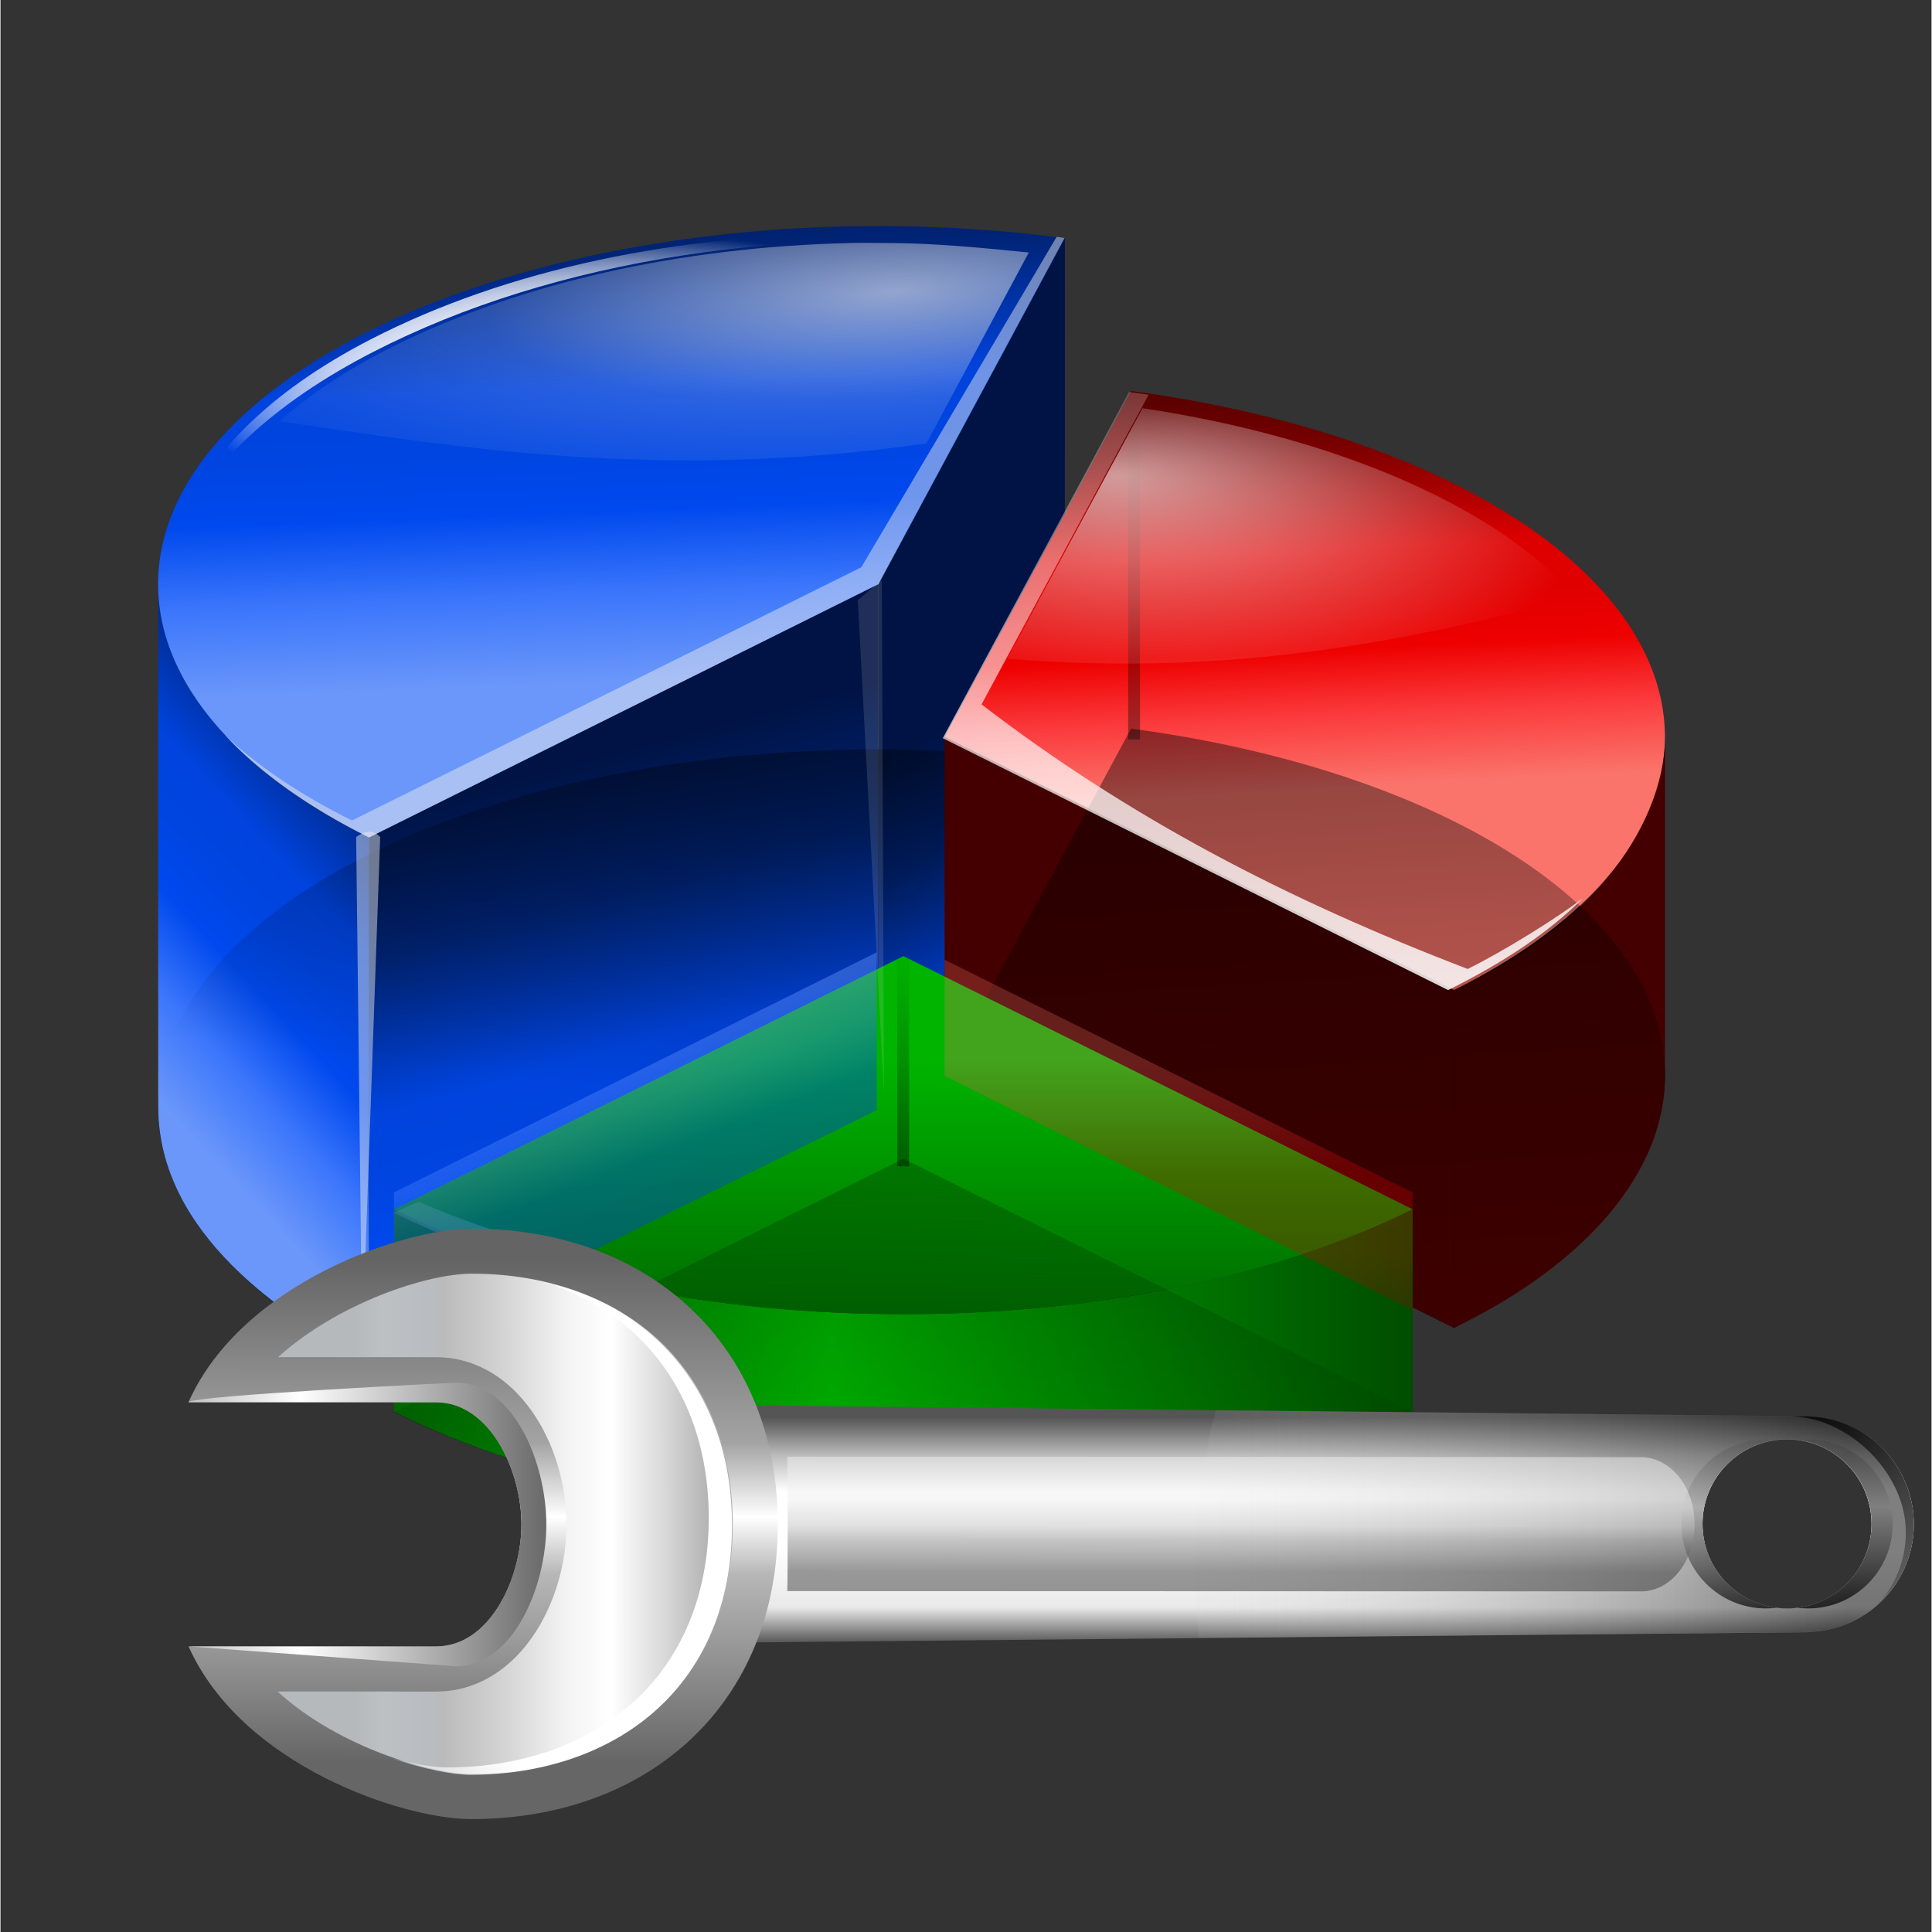 <svg xmlns="http://www.w3.org/2000/svg" xmlns:cc="http://web.resource.org/cc/" xmlns:svg="http://www.w3.org/2000/svg" xmlns:xlink="http://www.w3.org/1999/xlink" id="Livello_1" width="128" height="128" enable-background="new 0 0 119.999 120.061" overflow="visible" version="1.0" viewBox="0 0 119.999 120.061" xml:space="preserve"><rect x="0" y="0" width="119.999" height="120.061" fill="#333333" stroke="none"/><defs id="defs127"><linearGradient id="linearGradient3291"><stop id="stop3293" offset="0" stop-color="#000" stop-opacity="1"/><stop id="stop3295" offset="1" stop-color="#000" stop-opacity="0"/></linearGradient><radialGradient id="radialGradient3336" cx="63.912" cy="115.709" r="63.912" fx="33.953" fy="115.709" gradientTransform="matrix(1,0,0,0.198,0,92.822)" gradientUnits="userSpaceOnUse" xlink:href="#linearGradient3291"/><linearGradient id="linearGradient6141"><stop id="stop6143" offset="0" stop-color="#000" stop-opacity="1"/><stop id="stop6145" offset="1" stop-color="#fff" stop-opacity="0"/></linearGradient><linearGradient id="linearGradient5166" x1="77.543" x2="88.108" y1="41.869" y2="31.303" gradientTransform="translate(-3.0255781e-2,3.056501e-4)" gradientUnits="userSpaceOnUse"><stop id="stop5168" offset="0" stop-color="#323232" stop-opacity="1"/><stop id="stop5170" offset=".757" stop-color="#fff" stop-opacity="0"/></linearGradient><linearGradient id="XMLID_16_" x1="77.543" x2="88.108" y1="41.869" y2="31.303" gradientTransform="translate(-3.0255781e-2,3.056501e-4)" gradientUnits="userSpaceOnUse"><stop id="stop92" offset="0" stop-color="#fff" stop-opacity="1"/><stop id="stop106" offset=".757" stop-color="#fff" stop-opacity=".019"/></linearGradient><linearGradient id="linearGradient3295" x1="-6.165" x2="11.018" y1="112.505" y2="112.505" gradientTransform="matrix(0.707,-0.707,0.707,0.707,-18.749,36.54)" gradientUnits="userSpaceOnUse" xlink:href="#XMLID_18_"/><linearGradient id="linearGradient3298" x1="38.758" x2="63.923" y1="7.428" y2="7.428" gradientTransform="matrix(1,-2.5378062e-4,-2.5378062e-4,1,8.635,-24.632)" gradientUnits="userSpaceOnUse" xlink:href="#XMLID_17_"/><linearGradient id="linearGradient3304" x1="76.919" x2="100.641" y1="43.144" y2="19.421" gradientTransform="matrix(0.707,-0.707,0.707,0.707,-24.896,39.126)" gradientUnits="userSpaceOnUse" xlink:href="#XMLID_15_"/><linearGradient id="linearGradient3307" x1="67.88" x2="105.392" y1="6.433" y2="43.946" gradientTransform="matrix(0.707,-0.707,0.707,0.707,-18.749,36.54)" gradientUnits="userSpaceOnUse" xlink:href="#XMLID_14_"/><linearGradient id="linearGradient3310" x1="-.478" x2="6.316" y1="105.059" y2="111.852" gradientTransform="matrix(-0.707,0.707,-0.707,-0.707,101.239,185.788)" gradientUnits="userSpaceOnUse" xlink:href="#XMLID_13_"/><linearGradient id="linearGradient3313" x1="1.35" x2="8.144" y1="103.232" y2="110.026" gradientTransform="matrix(-0.707,0.707,-0.707,-0.707,107.385,183.201)" gradientUnits="userSpaceOnUse" xlink:href="#XMLID_12_"/><linearGradient id="XMLID_10_" x1="61.969" x2="40.816" y1="88.431" y2="88.431" gradientTransform="matrix(0.707,0.707,-0.707,0.707,68.763,-21.374)" gradientUnits="userSpaceOnUse"><stop id="stop10" offset=".053" stop-color="#555"/><stop id="stop12" offset=".211" stop-color="#BBB"/><stop id="stop14" offset=".363" stop-color="#fff" stop-opacity="1"/><stop id="stop16" offset=".603" stop-color="#fff" stop-opacity="1"/><stop id="stop18" offset=".85" stop-color="#e9e9e9" stop-opacity="1"/><stop id="stop20" offset="1" stop-color="#555"/></linearGradient><linearGradient id="linearGradient10168" x1="61.969" x2="40.816" y1="88.431" y2="88.431" gradientTransform="matrix(1.563,-3.9649986e-4,-3.9652886e-4,1.563,-20.235,-103.357)" gradientUnits="userSpaceOnUse" xlink:href="#XMLID_10_"/><linearGradient id="linearGradient10170" x1="61.969" x2="40.816" y1="88.431" y2="88.431" gradientTransform="matrix(1.066,2.7056218e-4,-2.7056218e-4,-1.066,9.239,154.261)" gradientUnits="userSpaceOnUse" xlink:href="#XMLID_10_"/><linearGradient id="linearGradient10203" x1="56.031" x2="72.031" y1="121.5" y2="121.5" gradientUnits="userSpaceOnUse" xlink:href="#XMLID_17_"/><linearGradient id="linearGradient10205" x1="56.031" x2="72.031" y1="110.5" y2="110.5" gradientUnits="userSpaceOnUse" xlink:href="#XMLID_17_"/><linearGradient id="linearGradient10219" x1="61.969" x2="40.816" y1="88.431" y2="88.431" gradientTransform="matrix(1.066,2.7056218e-4,-2.7056218e-4,-1.066,9.239,154.261)" gradientUnits="userSpaceOnUse" xlink:href="#XMLID_10_"/><linearGradient id="linearGradient10221" x1="56.031" x2="72.031" y1="110.5" y2="110.5" gradientUnits="userSpaceOnUse" xlink:href="#XMLID_17_"/><linearGradient id="linearGradient10223" x1="67.88" x2="105.392" y1="6.433" y2="43.946" gradientTransform="matrix(0.707,-0.707,0.707,0.707,-18.749,36.54)" gradientUnits="userSpaceOnUse" xlink:href="#XMLID_14_"/><linearGradient id="linearGradient10225" x1="76.919" x2="100.641" y1="43.144" y2="19.421" gradientTransform="matrix(0.707,-0.707,0.707,0.707,-24.896,39.126)" gradientUnits="userSpaceOnUse" xlink:href="#XMLID_15_"/><linearGradient id="linearGradient10227" x1="76.281" x2="86.611" y1="43.06" y2="31.303" gradientTransform="matrix(0.707,-0.707,0.707,0.707,-24.896,39.126)" gradientUnits="userSpaceOnUse" xlink:href="#XMLID_16_"/><linearGradient id="linearGradient10229" x1="38.758" x2="63.923" y1="7.428" y2="7.428" gradientTransform="matrix(1,-2.5378062e-4,-2.5378062e-4,1,8.635,-24.632)" gradientUnits="userSpaceOnUse" xlink:href="#XMLID_17_"/><linearGradient id="linearGradient10231" x1="56.031" x2="72.031" y1="121.5" y2="121.5" gradientUnits="userSpaceOnUse" xlink:href="#XMLID_17_"/><linearGradient id="linearGradient10233" x1="-6.165" x2="11.018" y1="112.505" y2="112.505" gradientTransform="matrix(0.707,-0.707,0.707,0.707,-18.749,36.54)" gradientUnits="userSpaceOnUse" xlink:href="#XMLID_18_"/><linearGradient id="linearGradient10242" x1="38.758" x2="63.923" y1="7.428" y2="7.428" gradientTransform="matrix(0.707,0.707,-0.707,0.707,68.761,-21.374)" gradientUnits="userSpaceOnUse" xlink:href="#XMLID_17_"/><linearGradient id="linearGradient10245" x1="76.281" x2="86.611" y1="43.06" y2="31.303" gradientTransform="matrix(1.001,0,0,1,-3.223487e-2,2.1565487e-4)" gradientUnits="userSpaceOnUse" xlink:href="#XMLID_16_"/><linearGradient id="linearGradient1975" x1="61.969" x2="40.816" y1="88.431" y2="88.431" gradientTransform="matrix(0.707,0.707,0.707,-0.707,-50.97,98.357)" gradientUnits="userSpaceOnUse" xlink:href="#XMLID_10_"/><linearGradient id="linearGradient1977" x1="56.031" x2="72.031" y1="110.5" y2="110.5" gradientTransform="matrix(0.663,0.663,-0.663,0.663,45.216,-10.084)" gradientUnits="userSpaceOnUse" xlink:href="#XMLID_17_"/><linearGradient id="linearGradient1979" x1="67.88" x2="105.392" y1="6.433" y2="43.946" gradientTransform="matrix(1.001,0,0,1,6.143,2.518)" gradientUnits="userSpaceOnUse" xlink:href="#XMLID_14_"/><linearGradient id="linearGradient1981" x1="76.919" x2="100.641" y1="43.144" y2="19.421" gradientTransform="matrix(1.001,0,0,1,-3.223487e-2,2.156549e-4)" gradientUnits="userSpaceOnUse" xlink:href="#XMLID_15_"/><linearGradient id="linearGradient1983" x1="51.339" x2="51.327" y1="30.16" y2="-17.583" gradientTransform="matrix(0.707,0.707,-0.707,0.707,68.761,-21.374)" gradientUnits="userSpaceOnUse" xlink:href="#XMLID_17_"/><linearGradient id="linearGradient1985" x1="56.031" x2="72.031" y1="121.5" y2="121.5" gradientTransform="matrix(0.663,0.663,-0.663,0.663,45.216,-10.084)" gradientUnits="userSpaceOnUse" xlink:href="#XMLID_17_"/><linearGradient id="linearGradient1987" x1="-6.165" x2="11.018" y1="112.505" y2="112.505" gradientTransform="matrix(1.001,0,0,1,6.143,2.518)" gradientUnits="userSpaceOnUse" xlink:href="#XMLID_18_"/><linearGradient id="linearGradient1989" x1="7.249" x2="57.626" y1="120.251" y2="69.874" gradientUnits="userSpaceOnUse" xlink:href="#linearGradient6141"/><linearGradient id="linearGradient1991" x1="41.189" x2="27.645" y1="80.102" y2="66.558" gradientTransform="matrix(1.125,0.125,0.124,1.124,-2.826,-11.709)" gradientUnits="userSpaceOnUse" xlink:href="#XMLID_11_"/><linearGradient id="linearGradient1993" x1="76.281" x2="86.611" y1="43.06" y2="31.303" gradientTransform="matrix(0.707,-0.707,0.707,0.707,-24.896,39.033)" gradientUnits="userSpaceOnUse" xlink:href="#XMLID_16_"/><radialGradient id="radialGradient4441" cx="40.102" cy="43.174" r="130.981" gradientTransform="matrix(0.428,0,0,0.428,32.818,38.608)" gradientUnits="userSpaceOnUse"><stop id="stop4443" offset="0" stop-color="#FA746B"/><stop id="stop4445" offset=".163" stop-color="#FB3A3C"/><stop id="stop4447" offset=".309" stop-color="#E00"/><stop id="stop4449" offset=".424" stop-color="#E10000"/><stop id="stop4451" offset=".534" stop-color="#D00"/><stop id="stop4453" offset=".77" stop-color="#700"/><stop id="stop4455" offset=".989" stop-color="#400"/></radialGradient><linearGradient id="linearGradient5039"><stop id="stop5041" offset="0" stop-color="#000" stop-opacity="1"/><stop id="stop5043" offset="1" stop-color="#000" stop-opacity="0"/></linearGradient><linearGradient id="linearGradient4955"><stop id="stop4957" offset="0" stop-color="#fff" stop-opacity="1"/><stop id="stop4959" offset="1" stop-color="#fff" stop-opacity="0"/></linearGradient><linearGradient id="linearGradient4914"><stop id="stop4916" offset="0" stop-color="#000" stop-opacity="1"/><stop id="stop4918" offset="1" stop-color="#000" stop-opacity="0"/></linearGradient><linearGradient id="linearGradient4728"><stop id="stop4730" offset="0" stop-color="#000" stop-opacity="1"/><stop id="stop4732" offset="1" stop-color="#000" stop-opacity="0"/></linearGradient><linearGradient id="linearGradient4695"><stop id="stop4697" offset="0" stop-color="#eee" stop-opacity="1"/><stop id="stop4699" offset="1" stop-color="#eee" stop-opacity="0"/></linearGradient><linearGradient id="linearGradient4577"><stop id="stop4579" offset="0" stop-color="#eee" stop-opacity="1"/><stop id="stop4585" offset=".5" stop-color="#eee" stop-opacity=".288"/><stop id="stop4581" offset="1" stop-color="#eee" stop-opacity="0"/></linearGradient><linearGradient id="linearGradient4399"><stop id="stop4401" offset="0" stop-color="#000" stop-opacity="1"/><stop id="stop4403" offset="1" stop-color="#000" stop-opacity="0"/></linearGradient><radialGradient id="radialGradient4375" cx="40.102" cy="43.174" r="130.981" gradientTransform="matrix(0.428,0,0,0.428,32.818,38.608)" gradientUnits="userSpaceOnUse"><stop id="stop4377" offset="0" stop-color="#6b97fa" stop-opacity="1"/><stop id="stop4379" offset=".163" stop-color="#3a75fb" stop-opacity="1"/><stop id="stop4381" offset=".309" stop-color="#0049ee" stop-opacity="1"/><stop id="stop4383" offset=".424" stop-color="#0045e1" stop-opacity="1"/><stop id="stop4385" offset=".534" stop-color="#0043dd" stop-opacity="1"/><stop id="stop4387" offset=".77" stop-color="#002477" stop-opacity="1"/><stop id="stop4389" offset=".989" stop-color="#001344" stop-opacity="1"/></radialGradient><radialGradient id="radialGradient2926" cx="118.778" cy="28.805" r="44.628" gradientTransform="matrix(0.428,0,0,0.428,32.818,38.608)" gradientUnits="userSpaceOnUse"><stop id="stop2928" offset="0" stop-color="#444"/><stop id="stop2930" offset=".888" stop-color="#111"/></radialGradient><radialGradient id="radialGradient2932" cx="100.557" cy="33.695" r="27.629" fx="101.446" fy="19.029" gradientTransform="matrix(0.428,0,0,0.428,32.818,38.608)" gradientUnits="userSpaceOnUse"><stop id="stop3108" offset=".017" stop-color="#494949"/><stop id="stop58" offset=".309" stop-color="#222"/><stop id="stop60" offset=".888" stop-color="#111"/></radialGradient><radialGradient id="radialGradient2937" cx="-40.504" cy="32.028" r="8.188" fx="-33.487" fy="27.809" gradientTransform="matrix(0.428,0,0,0.428,32.818,38.608)" gradientUnits="userSpaceOnUse"><stop id="stop65" offset=".017" stop-color="#AAA"/><stop id="stop3101" offset=".309" stop-color="#444"/><stop id="stop3104" offset=".888" stop-color="#111"/></radialGradient><radialGradient id="radialGradient2942" cx="-24.19" cy="39.027" r="22.421" fx="-21.227" fy="23.026" gradientTransform="matrix(0.428,0,0,0.428,32.818,38.608)" gradientUnits="userSpaceOnUse"><stop id="stop74" offset=".017" stop-color="#494949"/><stop id="stop76" offset=".309" stop-color="#222"/><stop id="stop78" offset=".888" stop-color="#111"/></radialGradient><radialGradient id="radialGradient2947" cx="-55.986" cy="44.331" r="9.899" gradientTransform="matrix(0.428,0,0,0.428,32.818,38.608)" gradientUnits="userSpaceOnUse"><stop id="stop3089" offset=".017" stop-color="#494949"/><stop id="stop3092" offset=".309" stop-color="#222"/><stop id="stop87" offset=".888" stop-color="#111"/></radialGradient><radialGradient id="radialGradient2952" cx="27.22" cy="-28.825" r="17.706" fx="34.332" fy="-24.528" gradientTransform="matrix(0.428,0,0,0.428,32.818,38.608)" gradientUnits="userSpaceOnUse"><stop id="stop2954" offset="0" stop-color="#FFF"/><stop id="stop2956" offset=".167" stop-color="#CCC"/><stop id="stop96" offset=".457" stop-color="#777"/><stop id="stop98" offset=".59" stop-color="#555"/><stop id="stop100" offset="1" stop-color="#000"/></radialGradient><radialGradient id="radialGradient2961" cx="47.221" cy="-21.416" r="23.885" gradientTransform="matrix(0.428,0,0,0.428,32.818,38.608)" gradientUnits="userSpaceOnUse"><stop id="stop105" offset="0" stop-color="#FFF"/><stop id="stop107" offset=".167" stop-color="#CCC"/><stop id="stop109" offset=".457" stop-color="#777"/><stop id="stop3078" offset=".59" stop-color="#555"/><stop id="stop3080" offset="1" stop-color="#000"/></radialGradient><radialGradient id="radialGradient2968" cx="-7.27" cy="-11.343" r="5.979" fx="-4.661" fy="-16.723" gradientTransform="matrix(0.428,0,0,0.428,32.818,38.608)" gradientUnits="userSpaceOnUse"><stop id="stop118" offset=".017" stop-color="#AAA"/><stop id="stop3070" offset=".309" stop-color="#444"/><stop id="stop3072" offset=".624" stop-color="#111"/></radialGradient><radialGradient id="radialGradient2973" cx="89.191" cy="-11.64" r="5.979" fx="85.497" fy="-16.341" gradientTransform="matrix(0.428,0,0,0.428,32.818,38.608)" gradientUnits="userSpaceOnUse"><stop id="stop127" offset=".017" stop-color="#AAA"/><stop id="stop129" offset=".309" stop-color="#444"/><stop id="stop2977" offset=".685" stop-color="#111"/></radialGradient><radialGradient id="radialGradient2979" cx="67.939" cy="-55.796" r="13.239" gradientTransform="matrix(0.428,0,0,0.428,32.818,38.608)" gradientUnits="userSpaceOnUse"><stop id="stop136" offset="0" stop-color="#FFF"/><stop id="stop138" offset=".164" stop-color="#BA7878"/><stop id="stop2983" offset=".275" stop-color="#8D2222"/><stop id="stop2985" offset=".326" stop-color="#7C0000"/><stop id="stop144" offset="1" stop-color="#600000"/></radialGradient><linearGradient id="linearGradient2988" x1="50.508" x2="50.508" y1="5.859" y2="38.318" gradientUnits="userSpaceOnUse"><stop id="stop2990" offset="0" stop-color="#FFF"/><stop id="stop151" offset=".018" stop-color="#F0F0F0"/><stop id="stop153" offset=".082" stop-color="#BEBEBE"/><stop id="stop155" offset=".151" stop-color="#919191"/><stop id="stop157" offset=".223" stop-color="#6A6A6A"/><stop id="stop159" offset=".299" stop-color="#494949"/><stop id="stop161" offset=".381" stop-color="#2E2E2E"/><stop id="stop2998" offset=".47" stop-color="#1A1A1A"/><stop id="stop3000" offset=".57" stop-color="#0B0B0B"/><stop id="stop167" offset=".689" stop-color="#030303"/><stop id="stop169" offset=".882" stop-color="#000"/></linearGradient><radialGradient id="radialGradient3004" cx="40.102" cy="43.174" r="130.981" gradientTransform="matrix(0.428,0,0,0.428,32.818,38.608)" gradientUnits="userSpaceOnUse"><stop id="stop3006" offset="0" stop-color="#FA746B"/><stop id="stop176" offset=".163" stop-color="#FB3A3C"/><stop id="stop178" offset=".309" stop-color="#E00"/><stop id="stop180" offset=".424" stop-color="#E10000"/><stop id="stop182" offset=".534" stop-color="#D00"/><stop id="stop184" offset=".77" stop-color="#700"/><stop id="stop186" offset=".989" stop-color="#400"/></radialGradient><linearGradient id="linearGradient3014" x1="50.508" x2="50.508" y1="70.395" y2="114.999" gradientUnits="userSpaceOnUse"><stop id="stop191" offset="0" stop-color="#FA746B"/><stop id="stop193" offset=".567" stop-color="#910018"/><stop id="stop3018" offset="1" stop-color="#200"/></linearGradient><radialGradient id="radialGradient3020" cx="40.102" cy="14.788" r="84.23" gradientTransform="matrix(0.428,0,0,0.428,32.818,38.608)" gradientUnits="userSpaceOnUse"><stop id="stop200" offset=".124" stop-color="#FA746B"/><stop id="stop202" offset=".242" stop-color="#FB3A3C"/><stop id="stop3024" offset=".36" stop-color="red"/><stop id="stop3026" offset=".668" stop-color="#C70010"/><stop id="stop208" offset=".944" stop-color="#910018"/></radialGradient><linearGradient id="linearGradient4629" x1="40.117" x2="48.117" y1="49" y2="49" gradientUnits="userSpaceOnUse"><stop id="stop4631" offset="0" stop-color="#00b400" stop-opacity="1"/><stop id="stop4639" offset="1" stop-color="#004D00"/></linearGradient><radialGradient id="radialGradient4531" cx="19.784" cy="94" r="14" fx="17.117" fy="88.667" gradientUnits="userSpaceOnUse"><stop id="stop4533" offset="0" stop-color="#fff" stop-opacity="1"/><stop id="stop4537" offset=".5" stop-color="#fff" stop-opacity=".709"/><stop id="stop4535" offset="1" stop-color="#fff" stop-opacity="0"/></radialGradient><linearGradient id="linearGradient4967" x1="154.467" x2="197.636" y1="56.052" y2="56.052" gradientUnits="userSpaceOnUse" spreadMethod="reflect" xlink:href="#linearGradient4955"/><mask id="mask4963" maskUnits="userSpaceOnUse"><rect id="rect4965" width="86.267" height="25.102" x="111.369" y="43.501" fill="url(#linearGradient4967)" fill-opacity="1" stroke="none" stroke-dasharray="none" stroke-dashoffset="1.088" stroke-linecap="round" stroke-linejoin="round" stroke-miterlimit="4" stroke-opacity="1" stroke-width=".7" opacity="1"/></mask><linearGradient id="linearGradient5398" x1="92.77" x2="59.754" y1="91.6" y2="32.1" gradientUnits="userSpaceOnUse" xlink:href="#radialGradient4375"/><linearGradient id="linearGradient5400" x1="66" x2="43" y1="101.858" y2="17.108" gradientUnits="userSpaceOnUse" xlink:href="#radialGradient4375"/><linearGradient id="linearGradient5402" x1="3.793" x2="52.003" y1="81.624" y2="36.84" gradientUnits="userSpaceOnUse" xlink:href="#radialGradient4375"/><linearGradient id="linearGradient5404" x1="97.019" x2="92.169" y1="44.322" y2="85.322" gradientUnits="userSpaceOnUse" xlink:href="#linearGradient4399"/><linearGradient id="linearGradient5406" x1="56.269" x2="53.169" y1="119.322" y2="42.572" gradientUnits="userSpaceOnUse" xlink:href="#radialGradient4375"/><radialGradient id="radialGradient5408" cx="54.25" cy="23.594" r="25.469" fx="54.25" fy="23.594" gradientTransform="matrix(1,0,0,0.344,0,15.488)" gradientUnits="userSpaceOnUse" xlink:href="#radialGradient4531"/><radialGradient id="radialGradient5410" cx="54.25" cy="23.594" r="25.469" fx="54.25" fy="23.594" gradientTransform="matrix(1,0,0,0.344,0,15.488)" gradientUnits="userSpaceOnUse" xlink:href="#radialGradient4531"/><radialGradient id="radialGradient5412" cx="67.293" cy="15.43" r="22.063" fx="67.293" fy="15.43" gradientTransform="matrix(2.178,-0.132,3.445314e-2,0.57,-76.177,18.362)" gradientUnits="userSpaceOnUse" xlink:href="#linearGradient4577"/><linearGradient id="linearGradient5414" x1="110.587" x2="107.439" y1="114.899" y2="53.207" gradientUnits="userSpaceOnUse" xlink:href="#radialGradient4441"/><linearGradient id="linearGradient5416" x1="261.019" x2="279.435" y1="-9.738" y2="-38.379" gradientUnits="userSpaceOnUse" xlink:href="#radialGradient4441"/><linearGradient id="linearGradient5418" x1="241.106" x2="253" y1="7.227" y2="-54.906" gradientUnits="userSpaceOnUse" xlink:href="#radialGradient4441"/><linearGradient id="linearGradient5420" x1="101.439" x2="104.656" y1="57.207" y2="108.707" gradientUnits="userSpaceOnUse" xlink:href="#linearGradient5039"/><linearGradient id="linearGradient5422" x1="153.089" x2="153.089" y1="56.936" y2="39.262" gradientTransform="translate(91.076,-101.069)" gradientUnits="userSpaceOnUse" xlink:href="#linearGradient4914"/><linearGradient id="linearGradient5424" x1="110.587" x2="107.439" y1="114.899" y2="53.207" gradientTransform="translate(149.211,-132.855)" gradientUnits="userSpaceOnUse" xlink:href="#radialGradient4531"/><radialGradient id="radialGradient5426" cx="244.956" cy="-60.247" r="16.75" fx="242.718" fy="-66.51" gradientTransform="matrix(1.422,0,0,0.578,-101.995,-26.467)" gradientUnits="userSpaceOnUse" xlink:href="#linearGradient4955"/><linearGradient id="linearGradient5428" x1="80.912" x2="80.912" y1="89.666" y2="111.028" gradientTransform="translate(-11.959,-25.824)" gradientUnits="userSpaceOnUse" xlink:href="#linearGradient4629"/><linearGradient id="linearGradient5430" x1="149.311" x2="183.501" y1="63.699" y2="63.699" gradientTransform="translate(-82.024,18.031)" gradientUnits="userSpaceOnUse" spreadMethod="reflect" xlink:href="#linearGradient4629"/><linearGradient id="linearGradient5432" x1="77.38" x2="78.537" y1="79.915" y2="104.662" gradientUnits="userSpaceOnUse" xlink:href="#linearGradient4728"/><linearGradient id="linearGradient5434" x1="153.089" x2="153.089" y1="56.936" y2="39.262" gradientTransform="translate(-81.624,18.031)" gradientUnits="userSpaceOnUse" xlink:href="#linearGradient4914"/><linearGradient id="linearGradient5436" x1="84.447" x2="84.978" y1="104.659" y2="92.997" gradientTransform="translate(70.065,-43.655)" gradientUnits="userSpaceOnUse" xlink:href="#linearGradient4695"/><linearGradient id="linearGradient5438" x1="80.912" x2="80.912" y1="89.666" y2="111.028" gradientTransform="translate(-11.959,-25.824)" gradientUnits="userSpaceOnUse" xlink:href="#radialGradient4441"/><linearGradient id="linearGradient5440" x1="75.037" x2="82.787" y1="85.791" y2="105.403" gradientTransform="translate(-11.959,-25.824)" gradientUnits="userSpaceOnUse" xlink:href="#radialGradient4375"/><radialGradient id="radialGradient3095" cx="102" cy="112.305" r="139.559" gradientUnits="userSpaceOnUse"><stop id="stop3097" offset="0" stop-color="#b7b8b9" stop-opacity="1"/><stop id="stop3099" offset=".189" stop-color="#ECECEC"/><stop id="stop3213" offset=".257" stop-color="#FAFAFA"/><stop id="stop3215" offset=".301" stop-color="#FFF"/><stop id="stop3103" offset=".531" stop-color="#FAFAFA"/><stop id="stop3105" offset=".845" stop-color="#EBECEC"/><stop id="stop3107" offset="1" stop-color="#E1E2E3"/></radialGradient><linearGradient id="linearGradient3109"><stop id="stop3111" offset="0" stop-color="#a2a2a2" stop-opacity="1"/><stop id="stop3113" offset="1" stop-color="#fff" stop-opacity="1"/></linearGradient><linearGradient id="linearGradient3115"><stop id="stop3117" offset="0" stop-color="#d3d3d3" stop-opacity="1"/><stop id="stop3119" offset=".262" stop-color="#e4e4e4" stop-opacity="1"/><stop id="stop3121" offset=".631" stop-color="#dfdfdf" stop-opacity="1"/><stop id="stop3123" offset="1" stop-color="silver" stop-opacity="1"/></linearGradient><linearGradient id="linearGradient3125"><stop id="stop3127" offset="0" stop-color="#a7a7a7" stop-opacity="1"/><stop id="stop3191" offset=".287" stop-color="#b7b7b7" stop-opacity="1"/><stop id="stop3130" offset=".358" stop-color="#f2f2f2" stop-opacity="1"/><stop id="stop3132" offset=".691" stop-color="#858585" stop-opacity="1"/><stop id="stop3134" offset=".767" stop-color="#8f8f8f" stop-opacity="1"/><stop id="stop3136" offset=".849" stop-color="#a4a4a4" stop-opacity="1"/><stop id="stop3138" offset=".884" stop-color="#757575" stop-opacity="1"/><stop id="stop3140" offset=".913" stop-color="#989898" stop-opacity="1"/><stop id="stop3142" offset="1" stop-color="#acacac" stop-opacity="1"/></linearGradient><linearGradient id="linearGradient3144" x1="153" x2="153" y1="135.557" y2="132.444" gradientTransform="translate(-143,-64)" gradientUnits="userSpaceOnUse"><stop id="stop3146" offset="0" stop-color="#FFF"/><stop id="stop3148" offset="1" stop-color="#DDD"/></linearGradient><linearGradient id="linearGradient3150" x1="154.101" x2="151.9" y1="135.101" y2="132.9" gradientTransform="translate(-143,-64)" gradientUnits="userSpaceOnUse"><stop id="stop3152" offset="0" stop-color="#BBB"/><stop id="stop3155" offset="1" stop-color="#616161"/></linearGradient><linearGradient id="linearGradient3157" x1="153" x2="153" y1="143.557" y2="140.444" gradientTransform="translate(-143,-64)" gradientUnits="userSpaceOnUse"><stop id="stop3159" offset="0" stop-color="#FFF"/><stop id="stop3161" offset="1" stop-color="#DDD"/></linearGradient><linearGradient id="linearGradient3163" x1="154.101" x2="151.9" y1="143.101" y2="140.9" gradientTransform="translate(-143,-64)" gradientUnits="userSpaceOnUse"><stop id="stop3091" offset="0" stop-color="#BBB"/><stop id="stop3093" offset="1" stop-color="#616161"/></linearGradient><linearGradient id="linearGradient3167" x1="153" x2="153" y1="151.557" y2="148.444" gradientTransform="translate(-143,-64)" gradientUnits="userSpaceOnUse"><stop id="stop3086" offset="0" stop-color="#FFF"/><stop id="stop3088" offset="1" stop-color="#DDD"/></linearGradient><linearGradient id="linearGradient3171" x1="154.101" x2="151.9" y1="151.101" y2="148.9" gradientTransform="translate(-143,-64)" gradientUnits="userSpaceOnUse"><stop id="stop3173" offset="0" stop-color="#BBB"/><stop id="stop3083" offset="1" stop-color="#616161"/></linearGradient><linearGradient id="linearGradient3176" x1="153" x2="153" y1="159.557" y2="156.444" gradientTransform="translate(-143,-64)" gradientUnits="userSpaceOnUse"><stop id="stop3179" offset="0" stop-color="#FFF"/><stop id="stop3181" offset="1" stop-color="#DDD"/></linearGradient><linearGradient id="linearGradient3183" x1="154.101" x2="151.9" y1="159.101" y2="156.9" gradientTransform="translate(-143,-64)" gradientUnits="userSpaceOnUse"><stop id="stop3075" offset="0" stop-color="#BBB"/><stop id="stop3187" offset="1" stop-color="#616161"/></linearGradient><linearGradient id="linearGradient3189" x1="153" x2="153" y1="167.557" y2="164.444" gradientTransform="translate(-143,-64)" gradientUnits="userSpaceOnUse"><stop id="stop3192" offset="0" stop-color="#FFF"/><stop id="stop3194" offset="1" stop-color="#DDD"/></linearGradient><linearGradient id="linearGradient3196" x1="154.101" x2="151.9" y1="167.101" y2="164.9" gradientTransform="translate(-143,-64)" gradientUnits="userSpaceOnUse"><stop id="stop3198" offset="0" stop-color="#BBB"/><stop id="stop3200" offset="1" stop-color="#616161"/></linearGradient><linearGradient id="linearGradient3202" x1="153" x2="153" y1="175.557" y2="172.444" gradientTransform="translate(-143,-64)" gradientUnits="userSpaceOnUse"><stop id="stop3064" offset="0" stop-color="#FFF"/><stop id="stop3066" offset="1" stop-color="#DDD"/></linearGradient><linearGradient id="linearGradient3206" x1="154.101" x2="151.9" y1="175.101" y2="172.9" gradientTransform="translate(-143,-64)" gradientUnits="userSpaceOnUse"><stop id="stop3208" offset="0" stop-color="#BBB"/><stop id="stop3210" offset="1" stop-color="#616161"/></linearGradient><radialGradient id="radialGradient3216" cx="949.332" cy="517.87" r="119.397" fx="941.931" fy="440.161" gradientTransform="matrix(0.242,9.0611786e-3,-7.3905988e-3,0.139,-161.946,-44.659)" gradientUnits="userSpaceOnUse" xlink:href="#linearGradient3220"/><linearGradient id="linearGradient3218" x1="154.539" x2="154.031" y1="13.391" y2="47.891" gradientUnits="userSpaceOnUse" xlink:href="#linearGradient3695"/><radialGradient id="radialGradient3224" cx="902.44" cy="573.336" r="252.672" fx="902.44" fy="777.675" gradientTransform="matrix(0.127,0,0,0.11,-50.288,15.685)" gradientUnits="userSpaceOnUse" xlink:href="#linearGradient3152"/><radialGradient id="radialGradient3226" cx="902.44" cy="573.336" r="252.672" fx="902.44" fy="777.675" gradientTransform="matrix(0.127,0,0,0.11,-50.288,5.251)" gradientUnits="userSpaceOnUse" xlink:href="#linearGradient3152"/><radialGradient id="radialGradient3228" cx="902.44" cy="573.336" r="252.672" fx="902.44" fy="777.675" gradientTransform="matrix(0.127,0,0,0.11,-50.288,-5.732)" gradientUnits="userSpaceOnUse" xlink:href="#linearGradient3152"/><radialGradient id="radialGradient3230" cx="949.332" cy="517.87" r="119.397" fx="941.931" fy="440.161" gradientTransform="matrix(0.217,9.0242221e-3,-6.6067162e-3,0.138,-138.134,-32.638)" gradientUnits="userSpaceOnUse" xlink:href="#linearGradient3220"/><radialGradient id="radialGradient3232" cx="902.44" cy="573.336" r="252.672" fx="902.44" fy="777.675" gradientTransform="matrix(0.127,0,0,0.11,-50.288,-16.715)" gradientUnits="userSpaceOnUse" xlink:href="#linearGradient3152"/><linearGradient id="linearGradient3234" x1="154.101" x2="151.9" y1="79.101" y2="76.9" gradientTransform="translate(-143,-64)" gradientUnits="userSpaceOnUse" xlink:href="#XMLID_68_"/><linearGradient id="linearGradient3236" x1="153" x2="153" y1="79.557" y2="76.444" gradientTransform="translate(-143,-64)" gradientUnits="userSpaceOnUse" xlink:href="#XMLID_67_"/><linearGradient id="linearGradient3238" x1="154.101" x2="151.9" y1="87.101" y2="84.9" gradientTransform="translate(-143,-64)" gradientUnits="userSpaceOnUse" xlink:href="#XMLID_66_"/><linearGradient id="linearGradient3240" x1="153" x2="153" y1="87.557" y2="84.444" gradientTransform="translate(-143,-64)" gradientUnits="userSpaceOnUse" xlink:href="#XMLID_65_"/><linearGradient id="linearGradient3242" x1="154.101" x2="151.9" y1="95.101" y2="92.9" gradientTransform="translate(-143,-64)" gradientUnits="userSpaceOnUse" xlink:href="#XMLID_64_"/><linearGradient id="linearGradient3244" x1="153" x2="153" y1="95.557" y2="92.444" gradientTransform="translate(-143,-64)" gradientUnits="userSpaceOnUse" xlink:href="#XMLID_63_"/><linearGradient id="linearGradient3246" x1="154.101" x2="151.9" y1="103.101" y2="100.9" gradientTransform="translate(-143,-64)" gradientUnits="userSpaceOnUse" xlink:href="#XMLID_62_"/><linearGradient id="linearGradient3248" x1="153" x2="153" y1="103.557" y2="100.444" gradientTransform="translate(-143,-64)" gradientUnits="userSpaceOnUse" xlink:href="#XMLID_61_"/><linearGradient id="linearGradient3250" x1="154.101" x2="151.9" y1="111.101" y2="108.9" gradientTransform="translate(-143,-64)" gradientUnits="userSpaceOnUse" xlink:href="#XMLID_60_"/><linearGradient id="linearGradient3252" x1="153" x2="153" y1="111.557" y2="108.444" gradientTransform="translate(-143,-64)" gradientUnits="userSpaceOnUse" xlink:href="#XMLID_59_"/><linearGradient id="linearGradient3254" x1="154.101" x2="151.9" y1="119.101" y2="116.9" gradientTransform="translate(-143,-64)" gradientUnits="userSpaceOnUse" xlink:href="#XMLID_58_"/><linearGradient id="linearGradient3256" x1="153" x2="153" y1="119.557" y2="116.444" gradientTransform="translate(-143,-64)" gradientUnits="userSpaceOnUse" xlink:href="#XMLID_57_"/><linearGradient id="linearGradient3258" x1="154.101" x2="151.9" y1="127.101" y2="124.9" gradientTransform="translate(-143,-64)" gradientUnits="userSpaceOnUse" xlink:href="#XMLID_56_"/><linearGradient id="linearGradient3260" x1="153" x2="153" y1="127.557" y2="124.444" gradientTransform="translate(-143,-64)" gradientUnits="userSpaceOnUse" xlink:href="#XMLID_55_"/><linearGradient id="linearGradient3262" x1="154.101" x2="151.9" y1="135.101" y2="132.9" gradientTransform="translate(-143,-64)" gradientUnits="userSpaceOnUse" xlink:href="#XMLID_54_"/><linearGradient id="linearGradient3264" x1="153" x2="153" y1="135.557" y2="132.444" gradientTransform="translate(-143,-64)" gradientUnits="userSpaceOnUse" xlink:href="#XMLID_53_"/><linearGradient id="linearGradient3266" x1="154.101" x2="151.9" y1="143.101" y2="140.9" gradientTransform="translate(-143,-64)" gradientUnits="userSpaceOnUse" xlink:href="#XMLID_52_"/><linearGradient id="linearGradient3268" x1="153" x2="153" y1="143.557" y2="140.444" gradientTransform="translate(-143,-64)" gradientUnits="userSpaceOnUse" xlink:href="#XMLID_51_"/><linearGradient id="linearGradient3270" x1="154.101" x2="151.9" y1="151.101" y2="148.9" gradientTransform="translate(-143,-64)" gradientUnits="userSpaceOnUse" xlink:href="#XMLID_50_"/><linearGradient id="linearGradient3272" x1="153" x2="153" y1="151.557" y2="148.444" gradientTransform="translate(-143,-64)" gradientUnits="userSpaceOnUse" xlink:href="#XMLID_49_"/><linearGradient id="linearGradient3274" x1="154.101" x2="151.9" y1="159.101" y2="156.9" gradientTransform="translate(-143,-64)" gradientUnits="userSpaceOnUse" xlink:href="#XMLID_48_"/><linearGradient id="linearGradient3276" x1="153" x2="153" y1="159.557" y2="156.444" gradientTransform="translate(-143,-64)" gradientUnits="userSpaceOnUse" xlink:href="#XMLID_47_"/><linearGradient id="linearGradient3278" x1="154.101" x2="151.9" y1="167.101" y2="164.9" gradientTransform="translate(-143,-64)" gradientUnits="userSpaceOnUse" xlink:href="#XMLID_46_"/><linearGradient id="linearGradient3280" x1="153" x2="153" y1="167.557" y2="164.444" gradientTransform="translate(-143,-64)" gradientUnits="userSpaceOnUse" xlink:href="#XMLID_45_"/><linearGradient id="linearGradient3282" x1="154.101" x2="151.9" y1="175.101" y2="172.9" gradientTransform="translate(-143,-64)" gradientUnits="userSpaceOnUse" xlink:href="#XMLID_44_"/><linearGradient id="linearGradient3284" x1="153" x2="153" y1="175.557" y2="172.444" gradientTransform="translate(-143,-64)" gradientUnits="userSpaceOnUse" xlink:href="#XMLID_43_"/><linearGradient id="linearGradient3286" x1="98.617" x2="91.229" y1="106.414" y2="99.255" gradientTransform="translate(10,0)" gradientUnits="userSpaceOnUse" xlink:href="#linearGradient10207"/><radialGradient id="radialGradient3292" cx="1302.516" cy="396.677" r="252.672" fx="1302.516" fy="396.677" gradientTransform="matrix(1.462,0,0,0.792,-1517.098,316.296)" gradientUnits="userSpaceOnUse" xlink:href="#linearGradient3452"/><linearGradient id="linearGradient3294" x1="1228.482" x2="1228.482" y1="349.261" y2="687.31" gradientUnits="userSpaceOnUse" xlink:href="#linearGradient3285"/><radialGradient id="radialGradient3296" cx="949.625" cy="517.851" r="119.397" fx="942.224" fy="440.142" gradientTransform="matrix(1.71,6.4528328e-2,-5.2167868e-2,0.987,-1209.492,-86.255)" gradientUnits="userSpaceOnUse" xlink:href="#linearGradient3220"/><linearGradient id="linearGradient2861" x1="341.532" x2="341.532" y1="528.58" y2="700.078" gradientUnits="userSpaceOnUse" spreadMethod="reflect" xlink:href="#linearGradient3184"/><linearGradient id="linearGradient3300" x1="1228.482" x2="1228.482" y1="349.261" y2="687.31" gradientUnits="userSpaceOnUse" xlink:href="#linearGradient3285"/><radialGradient id="radialGradient3302" cx="1302.516" cy="396.677" r="252.672" fx="1302.516" fy="396.677" gradientTransform="matrix(1.462,0,0,0.792,-1517.098,316.296)" gradientUnits="userSpaceOnUse" xlink:href="#linearGradient3452"/><radialGradient id="radialGradient3304" cx="949.625" cy="517.851" r="119.397" fx="942.224" fy="440.142" gradientTransform="matrix(1.71,6.4528328e-2,-5.2167868e-2,0.987,-1209.492,-86.255)" gradientUnits="userSpaceOnUse" xlink:href="#linearGradient3220"/><linearGradient id="linearGradient3306" x1="341.532" x2="341.532" y1="528.58" y2="700.078" gradientUnits="userSpaceOnUse" spreadMethod="reflect" xlink:href="#linearGradient3184"/><linearGradient id="linearGradient3308" x1="1228.482" x2="1228.482" y1="349.261" y2="687.31" gradientUnits="userSpaceOnUse" xlink:href="#linearGradient3285"/><radialGradient id="radialGradient3310" cx="1302.516" cy="396.677" r="252.672" fx="1302.516" fy="396.677" gradientTransform="matrix(1.462,0,0,0.792,-1517.098,316.296)" gradientUnits="userSpaceOnUse" xlink:href="#linearGradient3452"/><linearGradient id="linearGradient3312" x1="341.532" x2="341.532" y1="528.58" y2="700.078" gradientUnits="userSpaceOnUse" spreadMethod="reflect" xlink:href="#linearGradient3184"/><linearGradient id="linearGradient3314" x1="1228.482" x2="1228.482" y1="349.261" y2="687.31" gradientUnits="userSpaceOnUse" xlink:href="#linearGradient3285"/><radialGradient id="radialGradient3316" cx="1302.516" cy="396.677" r="252.672" fx="1302.516" fy="396.677" gradientTransform="matrix(1.462,0,0,0.792,-1517.098,316.296)" gradientUnits="userSpaceOnUse" xlink:href="#linearGradient3452"/><linearGradient id="linearGradient3318" x1="341.532" x2="341.532" y1="452.763" y2="668.313" gradientUnits="userSpaceOnUse" spreadMethod="reflect" xlink:href="#linearGradient3184"/><radialGradient id="radialGradient3324" cx="102" cy="112.305" r="139.559" gradientTransform="matrix(1,0,0,1,2e-6,3.0160848e-3)" gradientUnits="userSpaceOnUse" xlink:href="#XMLID_8_"/><radialGradient id="radialGradient5385" cx="902.44" cy="573.336" r="252.672" fx="902.44" fy="777.675" gradientTransform="matrix(0.222,0,0,0.174,-449.266,-30.191)" gradientUnits="userSpaceOnUse" xlink:href="#linearGradient3152"/><linearGradient id="linearGradient5377" x1="1228.482" x2="1228.482" y1="349.261" y2="687.31" gradientUnits="userSpaceOnUse" xlink:href="#linearGradient3285"/><radialGradient id="radialGradient5375" cx="1302.516" cy="396.677" r="252.672" fx="1302.516" fy="396.677" gradientTransform="matrix(1.462,0,0,0.792,-1517.098,316.296)" gradientUnits="userSpaceOnUse" xlink:href="#linearGradient3452"/><radialGradient id="radialGradient5373" cx="949.332" cy="517.87" r="119.397" fx="941.931" fy="440.161" gradientTransform="matrix(1.71,6.4528328e-2,-5.2167868e-2,0.987,-1209.492,-86.255)" gradientUnits="userSpaceOnUse" xlink:href="#linearGradient3220"/><radialGradient id="radialGradient5371" cx="902.44" cy="573.336" r="252.672" fx="902.44" fy="777.675" gradientTransform="matrix(1,0,0,0.79,-515.847,106.142)" gradientUnits="userSpaceOnUse" xlink:href="#linearGradient3152"/><linearGradient id="linearGradient5369" x1="341.532" x2="341.532" y1="528.58" y2="700.078" gradientUnits="userSpaceOnUse" spreadMethod="reflect" xlink:href="#linearGradient3184"/><linearGradient id="linearGradient5329" x1="1228.482" x2="1228.482" y1="349.261" y2="687.31" gradientUnits="userSpaceOnUse" xlink:href="#linearGradient3285"/><radialGradient id="radialGradient5327" cx="1302.516" cy="396.677" r="252.672" fx="1302.516" fy="396.677" gradientTransform="matrix(1.462,0,0,0.792,-1517.098,316.296)" gradientUnits="userSpaceOnUse" xlink:href="#linearGradient3452"/><radialGradient id="radialGradient5325" cx="949.332" cy="517.87" r="119.397" fx="941.931" fy="440.161" gradientTransform="matrix(1.71,6.4528328e-2,-5.2167868e-2,0.987,-1209.492,-86.255)" gradientUnits="userSpaceOnUse" xlink:href="#linearGradient3220"/><radialGradient id="radialGradient5323" cx="902.44" cy="573.336" r="252.672" fx="902.44" fy="777.675" gradientTransform="matrix(1,0,0,0.79,-515.847,106.142)" gradientUnits="userSpaceOnUse" xlink:href="#linearGradient3152"/><linearGradient id="linearGradient5321" x1="341.532" x2="341.532" y1="528.58" y2="700.078" gradientUnits="userSpaceOnUse" spreadMethod="reflect" xlink:href="#linearGradient3184"/><linearGradient id="linearGradient5319" x1="1228.482" x2="1228.482" y1="349.261" y2="687.31" gradientUnits="userSpaceOnUse" xlink:href="#linearGradient3285"/><radialGradient id="radialGradient5317" cx="1302.516" cy="396.677" r="252.672" fx="1302.516" fy="396.677" gradientTransform="matrix(1.462,0,0,0.792,-1517.098,316.296)" gradientUnits="userSpaceOnUse" xlink:href="#linearGradient3452"/><radialGradient id="radialGradient5315" cx="949.625" cy="517.851" r="119.397" fx="942.224" fy="440.142" gradientTransform="matrix(1.71,6.4528328e-2,-5.2167868e-2,0.987,-1209.492,-86.255)" gradientUnits="userSpaceOnUse" xlink:href="#linearGradient3220"/><radialGradient id="radialGradient5313" cx="902.44" cy="573.336" r="252.672" fx="902.44" fy="777.675" gradientTransform="matrix(1,0,0,0.79,-515.847,106.142)" gradientUnits="userSpaceOnUse" xlink:href="#linearGradient3152"/><linearGradient id="linearGradient5311" x1="341.532" x2="341.532" y1="528.58" y2="700.078" gradientUnits="userSpaceOnUse" spreadMethod="reflect" xlink:href="#linearGradient3184"/><linearGradient id="linearGradient5309" x1="1228.482" x2="1228.482" y1="349.261" y2="687.31" gradientUnits="userSpaceOnUse" xlink:href="#linearGradient3285"/><radialGradient id="radialGradient5307" cx="1302.516" cy="396.677" r="252.672" fx="1302.516" fy="396.677" gradientTransform="matrix(1.462,0,0,0.792,-1517.098,316.296)" gradientUnits="userSpaceOnUse" xlink:href="#linearGradient3452"/><radialGradient id="radialGradient5305" cx="949.625" cy="517.851" r="119.397" fx="942.224" fy="440.142" gradientTransform="matrix(1.71,6.4528328e-2,-5.2167868e-2,0.987,-1209.492,-86.255)" gradientUnits="userSpaceOnUse" xlink:href="#linearGradient3220"/><radialGradient id="radialGradient5303" cx="902.44" cy="573.336" r="252.672" fx="902.44" fy="777.675" gradientTransform="matrix(1,0,0,0.79,-515.847,106.142)" gradientUnits="userSpaceOnUse" xlink:href="#linearGradient3152"/><linearGradient id="linearGradient5301" x1="341.532" x2="341.532" y1="528.58" y2="700.078" gradientUnits="userSpaceOnUse" spreadMethod="reflect" xlink:href="#linearGradient3184"/><linearGradient id="linearGradient5229" x1="67.593" x2="77.093" y1="25.672" y2="193.138" gradientTransform="translate(-0.133,2.952418e-3)" gradientUnits="userSpaceOnUse" xlink:href="#linearGradient3752"/><linearGradient id="linearGradient5227" x1="40.753" x2="51.394" y1="-160.695" y2="71.328" gradientUnits="userSpaceOnUse" xlink:href="#linearGradient4144"/><linearGradient id="linearGradient5225" x1="183.825" x2="184.218" y1="128.785" y2="191.717" gradientTransform="matrix(0.925,0,0,0.925,-112.474,-127.145)" gradientUnits="userSpaceOnUse" xlink:href="#linearGradient4129"/><linearGradient id="linearGradient4144"><stop id="stop4146" offset="0" stop-color="#000" stop-opacity="1"/><stop id="stop4148" offset="1" stop-color="#000" stop-opacity="0"/></linearGradient><linearGradient id="linearGradient4129"><stop id="stop4131" offset="0" stop-color="#000" stop-opacity="1"/><stop id="stop4133" offset="1" stop-color="#000" stop-opacity="0"/></linearGradient><linearGradient id="linearGradient3752"><stop id="stop3754" offset="0" stop-color="#000" stop-opacity="1"/><stop id="stop3756" offset="1" stop-color="#000" stop-opacity="0"/></linearGradient><linearGradient id="linearGradient3701" x1="154.539" x2="154.031" y1="13.391" y2="47.891" gradientUnits="userSpaceOnUse" xlink:href="#linearGradient3695"/><linearGradient id="linearGradient3629" x1="341.532" x2="341.532" y1="452.763" y2="637.248" gradientUnits="userSpaceOnUse" spreadMethod="reflect" xlink:href="#linearGradient3184"/><clipPath id="clipPath3625" clipPathUnits="userSpaceOnUse"><path id="path3627" fill="url(#linearGradient3629)" fill-opacity="1" stroke="none" stroke-dasharray="none" stroke-dashoffset="1.088" stroke-linecap="round" stroke-linejoin="round" stroke-miterlimit="4" stroke-opacity="1" stroke-width="1.125" d="M 594.21 637.248 A 252.678 126.339 0 1 1 88.854,637.248 A 252.678 126.339 0 1 1 594.21 637.248 z" transform="matrix(0.127,0,0,0.14,119.286,-49.15)"/></clipPath><clipPath id="clipPath7084" clipPathUnits="userSpaceOnUse"><path id="path7086" fill="#000" fill-opacity="1" fill-rule="evenodd" stroke="none" stroke-linecap="butt" stroke-linejoin="miter" stroke-opacity="1" stroke-width="1" d="M 72,88 L 40,120 L 32,120 L 32,80 L 72,80 L 72,88 z"/></clipPath><radialGradient id="XMLID_8_" cx="102" cy="112.305" r="139.559" gradientUnits="userSpaceOnUse"><stop id="stop41" offset="0" stop-color="#b7b8b9" stop-opacity="1"/><stop id="stop47" offset=".189" stop-color="#ECECEC"/><stop id="stop49" offset=".257" stop-color="#FAFAFA"/><stop id="stop51" offset=".301" stop-color="#FFF"/><stop id="stop53" offset=".531" stop-color="#FAFAFA"/><stop id="stop55" offset=".845" stop-color="#EBECEC"/><stop id="stop57" offset="1" stop-color="#E1E2E3"/></radialGradient><linearGradient id="linearGradient10207"><stop id="stop10209" offset="0" stop-color="#a2a2a2" stop-opacity="1"/><stop id="stop10211" offset="1" stop-color="#fff" stop-opacity="1"/></linearGradient><linearGradient id="linearGradient3184"><stop id="stop3186" offset="0" stop-color="#d3d3d3" stop-opacity="1"/><stop id="stop4736" offset=".262" stop-color="#e4e4e4" stop-opacity="1"/><stop id="stop6676" offset=".631" stop-color="#dfdfdf" stop-opacity="1"/><stop id="stop3188" offset="1" stop-color="silver" stop-opacity="1"/></linearGradient><linearGradient id="linearGradient3152"><stop id="stop3154" offset="0" stop-color="#a7a7a7" stop-opacity="1"/><stop id="stop3166" offset=".287" stop-color="#b7b7b7" stop-opacity="1"/><stop id="stop3160" offset=".358" stop-color="#f2f2f2" stop-opacity="1"/><stop id="stop3162" offset=".691" stop-color="#858585" stop-opacity="1"/><stop id="stop3164" offset=".767" stop-color="#8f8f8f" stop-opacity="1"/><stop id="stop3182" offset=".849" stop-color="#a4a4a4" stop-opacity="1"/><stop id="stop3178" offset=".884" stop-color="#757575" stop-opacity="1"/><stop id="stop3180" offset=".913" stop-color="#989898" stop-opacity="1"/><stop id="stop3156" offset="1" stop-color="#acacac" stop-opacity="1"/></linearGradient><linearGradient id="linearGradient3220"><stop id="stop3222" offset="0" stop-color="#fff" stop-opacity="1"/><stop id="stop3224" offset="1" stop-color="#fff" stop-opacity="0"/></linearGradient><linearGradient id="linearGradient3452"><stop id="stop3454" offset="0" stop-color="#fff" stop-opacity="1"/><stop id="stop3456" offset="1" stop-color="#fff" stop-opacity="0"/></linearGradient><linearGradient id="linearGradient3285"><stop id="stop3287" offset="0" stop-color="#474747" stop-opacity="1"/><stop id="stop3289" offset="1" stop-color="#474747" stop-opacity="0"/></linearGradient><linearGradient id="XMLID_67_" x1="153" x2="153" y1="79.557" y2="76.444" gradientTransform="translate(-143,-64)" gradientUnits="userSpaceOnUse"><stop id="stop284" offset="0" stop-color="#FFF"/><stop id="stop286" offset="1" stop-color="#DDD"/></linearGradient><linearGradient id="XMLID_68_" x1="154.101" x2="151.9" y1="79.101" y2="76.9" gradientTransform="translate(-143,-64)" gradientUnits="userSpaceOnUse"><stop id="stop291" offset="0" stop-color="#BBB"/><stop id="stop293" offset="1" stop-color="#616161"/></linearGradient><linearGradient id="XMLID_65_" x1="153" x2="153" y1="87.557" y2="84.444" gradientTransform="translate(-143,-64)" gradientUnits="userSpaceOnUse"><stop id="stop268" offset="0" stop-color="#FFF"/><stop id="stop270" offset="1" stop-color="#DDD"/></linearGradient><linearGradient id="XMLID_66_" x1="154.101" x2="151.9" y1="87.101" y2="84.9" gradientTransform="translate(-143,-64)" gradientUnits="userSpaceOnUse"><stop id="stop275" offset="0" stop-color="#BBB"/><stop id="stop277" offset="1" stop-color="#616161"/></linearGradient><linearGradient id="XMLID_63_" x1="153" x2="153" y1="95.557" y2="92.444" gradientTransform="translate(-143,-64)" gradientUnits="userSpaceOnUse"><stop id="stop252" offset="0" stop-color="#FFF"/><stop id="stop254" offset="1" stop-color="#DDD"/></linearGradient><linearGradient id="XMLID_64_" x1="154.101" x2="151.9" y1="95.101" y2="92.9" gradientTransform="translate(-143,-64)" gradientUnits="userSpaceOnUse"><stop id="stop259" offset="0" stop-color="#BBB"/><stop id="stop261" offset="1" stop-color="#616161"/></linearGradient><linearGradient id="XMLID_61_" x1="153" x2="153" y1="103.557" y2="100.444" gradientTransform="translate(-143,-64)" gradientUnits="userSpaceOnUse"><stop id="stop236" offset="0" stop-color="#FFF"/><stop id="stop238" offset="1" stop-color="#DDD"/></linearGradient><linearGradient id="XMLID_62_" x1="154.101" x2="151.9" y1="103.101" y2="100.9" gradientTransform="translate(-143,-64)" gradientUnits="userSpaceOnUse"><stop id="stop243" offset="0" stop-color="#BBB"/><stop id="stop245" offset="1" stop-color="#616161"/></linearGradient><linearGradient id="XMLID_59_" x1="153" x2="153" y1="111.557" y2="108.444" gradientTransform="translate(-143,-64)" gradientUnits="userSpaceOnUse"><stop id="stop220" offset="0" stop-color="#FFF"/><stop id="stop222" offset="1" stop-color="#DDD"/></linearGradient><linearGradient id="XMLID_60_" x1="154.101" x2="151.9" y1="111.101" y2="108.9" gradientTransform="translate(-143,-64)" gradientUnits="userSpaceOnUse"><stop id="stop227" offset="0" stop-color="#BBB"/><stop id="stop229" offset="1" stop-color="#616161"/></linearGradient><linearGradient id="XMLID_57_" x1="153" x2="153" y1="119.557" y2="116.444" gradientTransform="translate(-143,-64)" gradientUnits="userSpaceOnUse"><stop id="stop204" offset="0" stop-color="#FFF"/><stop id="stop206" offset="1" stop-color="#DDD"/></linearGradient><linearGradient id="XMLID_58_" x1="154.101" x2="151.9" y1="119.101" y2="116.9" gradientTransform="translate(-143,-64)" gradientUnits="userSpaceOnUse"><stop id="stop211" offset="0" stop-color="#BBB"/><stop id="stop213" offset="1" stop-color="#616161"/></linearGradient><linearGradient id="XMLID_55_" x1="153" x2="153" y1="127.557" y2="124.444" gradientTransform="translate(-143,-64)" gradientUnits="userSpaceOnUse"><stop id="stop188" offset="0" stop-color="#FFF"/><stop id="stop190" offset="1" stop-color="#DDD"/></linearGradient><linearGradient id="XMLID_56_" x1="154.101" x2="151.9" y1="127.101" y2="124.9" gradientTransform="translate(-143,-64)" gradientUnits="userSpaceOnUse"><stop id="stop195" offset="0" stop-color="#BBB"/><stop id="stop197" offset="1" stop-color="#616161"/></linearGradient><linearGradient id="XMLID_53_" x1="153" x2="153" y1="135.557" y2="132.444" gradientTransform="translate(-143,-64)" gradientUnits="userSpaceOnUse"><stop id="stop172" offset="0" stop-color="#FFF"/><stop id="stop174" offset="1" stop-color="#DDD"/></linearGradient><linearGradient id="XMLID_54_" x1="154.101" x2="151.9" y1="135.101" y2="132.9" gradientTransform="translate(-143,-64)" gradientUnits="userSpaceOnUse"><stop id="stop179" offset="0" stop-color="#BBB"/><stop id="stop181" offset="1" stop-color="#616161"/></linearGradient><linearGradient id="XMLID_51_" x1="153" x2="153" y1="143.557" y2="140.444" gradientTransform="translate(-143,-64)" gradientUnits="userSpaceOnUse"><stop id="stop156" offset="0" stop-color="#FFF"/><stop id="stop158" offset="1" stop-color="#DDD"/></linearGradient><linearGradient id="XMLID_52_" x1="154.101" x2="151.9" y1="143.101" y2="140.9" gradientTransform="translate(-143,-64)" gradientUnits="userSpaceOnUse"><stop id="stop163" offset="0" stop-color="#BBB"/><stop id="stop165" offset="1" stop-color="#616161"/></linearGradient><linearGradient id="XMLID_49_" x1="153" x2="153" y1="151.557" y2="148.444" gradientTransform="translate(-143,-64)" gradientUnits="userSpaceOnUse"><stop id="stop140" offset="0" stop-color="#FFF"/><stop id="stop142" offset="1" stop-color="#DDD"/></linearGradient><linearGradient id="XMLID_50_" x1="154.101" x2="151.9" y1="151.101" y2="148.9" gradientTransform="translate(-143,-64)" gradientUnits="userSpaceOnUse"><stop id="stop147" offset="0" stop-color="#BBB"/><stop id="stop149" offset="1" stop-color="#616161"/></linearGradient><linearGradient id="XMLID_47_" x1="153" x2="153" y1="159.557" y2="156.444" gradientTransform="translate(-143,-64)" gradientUnits="userSpaceOnUse"><stop id="stop124" offset="0" stop-color="#FFF"/><stop id="stop126" offset="1" stop-color="#DDD"/></linearGradient><linearGradient id="XMLID_48_" x1="154.101" x2="151.9" y1="159.101" y2="156.9" gradientTransform="translate(-143,-64)" gradientUnits="userSpaceOnUse"><stop id="stop131" offset="0" stop-color="#BBB"/><stop id="stop133" offset="1" stop-color="#616161"/></linearGradient><linearGradient id="XMLID_45_" x1="153" x2="153" y1="167.557" y2="164.444" gradientTransform="translate(-143,-64)" gradientUnits="userSpaceOnUse"><stop id="stop108" offset="0" stop-color="#FFF"/><stop id="stop110" offset="1" stop-color="#DDD"/></linearGradient><linearGradient id="XMLID_46_" x1="154.101" x2="151.9" y1="167.101" y2="164.9" gradientTransform="translate(-143,-64)" gradientUnits="userSpaceOnUse"><stop id="stop2670" offset="0" stop-color="#BBB"/><stop id="stop117" offset="1" stop-color="#616161"/></linearGradient><linearGradient id="XMLID_43_" x1="153" x2="153" y1="175.557" y2="172.444" gradientTransform="translate(-143,-64)" gradientUnits="userSpaceOnUse"><stop id="stop2666" offset="0" stop-color="#FFF"/><stop id="stop94" offset="1" stop-color="#DDD"/></linearGradient><linearGradient id="XMLID_44_" x1="154.101" x2="151.9" y1="175.101" y2="172.9" gradientTransform="translate(-143,-64)" gradientUnits="userSpaceOnUse"><stop id="stop9739" offset="0" stop-color="#BBB"/><stop id="stop101" offset="1" stop-color="#616161"/></linearGradient><linearGradient id="linearGradient3695"><stop id="stop3697" offset="0" stop-color="#000" stop-opacity="1"/><stop id="stop3699" offset="1" stop-color="#000" stop-opacity="0"/></linearGradient></defs><linearGradient id="XMLID_11_" x1="41.189" x2="27.645" y1="80.102" y2="66.558" gradientTransform="translate(8.708,3.581)" gradientUnits="userSpaceOnUse"><stop id="stop25" offset=".408" stop-color="#f0f0f0" stop-opacity="1"/><stop id="stop27" offset=".506" stop-color="#C3C3C3"/><stop id="stop29" offset=".56" stop-color="#8b8b8b" stop-opacity="1"/><stop id="stop12212" offset=".679" stop-color="#393939" stop-opacity="1"/></linearGradient><linearGradient id="XMLID_12_" x1="1.35" x2="8.144" y1="103.232" y2="110.026" gradientTransform="matrix(-1,0,0,-1,18.15,221.944)" gradientUnits="userSpaceOnUse"><stop id="stop36" offset="0" stop-color="#EEE"/><stop id="stop38" offset="1" stop-color="#BBB"/></linearGradient><linearGradient id="XMLID_13_" x1="-.478" x2="6.316" y1="105.059" y2="111.852" gradientTransform="matrix(-1,0,0,-1,11.979,219.426)" gradientUnits="userSpaceOnUse"><stop id="stop43" offset="0" stop-color="#BBB"/><stop id="stop45" offset="1" stop-color="#555"/></linearGradient><linearGradient id="XMLID_14_" x1="67.88" x2="105.392" y1="6.433" y2="43.946" gradientTransform="translate(6.142,2.518)" gradientUnits="userSpaceOnUse"><stop id="stop50" offset=".095" stop-color="#666" stop-opacity="1"/><stop id="stop3330" offset=".41" stop-color="#b7b7b7" stop-opacity="1"/><stop id="stop56" offset=".505" stop-color="#fff" stop-opacity="1"/><stop id="stop3328" offset=".63" stop-color="#a3a3a3" stop-opacity="1"/><stop id="stop62" offset=".935" stop-color="#646464" stop-opacity="1"/></linearGradient><linearGradient id="XMLID_15_" x1="76.919" x2="100.641" y1="43.144" y2="19.421" gradientTransform="translate(-3.0255781e-2,3.056501e-4)" gradientUnits="userSpaceOnUse"><stop id="stop67" offset="0" stop-color="#aeaeae" stop-opacity="1"/><stop id="stop69" offset=".06" stop-color="#b2b2b2" stop-opacity="1"/><stop id="stop71" offset=".181" stop-color="#d9d9d9" stop-opacity="1"/><stop id="stop73" offset=".32" stop-color="#fff" stop-opacity="1"/><stop id="stop75" offset=".435" stop-color="#f4f4f4" stop-opacity="1"/><stop id="stop77" offset=".603" stop-color="#D4D4D4"/><stop id="stop79" offset=".763" stop-color="#BBB"/><stop id="stop81" offset=".808" stop-color="#b9bcc1" stop-opacity="1"/><stop id="stop83" offset=".93" stop-color="#bdc0c3" stop-opacity="1"/><stop id="stop85" offset="1" stop-color="#b5b9bb" stop-opacity="1"/></linearGradient><linearGradient id="XMLID_17_" x1="38.758" x2="63.923" y1="7.428" y2="7.428" gradientTransform="matrix(0.707,0.707,-0.707,0.707,68.728,-21.374)" gradientUnits="userSpaceOnUse"><stop id="stop111" offset="0" stop-color="#3a3a3a" stop-opacity="1"/><stop id="stop113" offset=".602" stop-color="#fff" stop-opacity="1"/><stop id="stop115" offset="1" stop-color="#888"/></linearGradient><linearGradient id="XMLID_18_" x1="-6.165" x2="11.018" y1="112.505" y2="112.505" gradientTransform="translate(6.142,2.518)" gradientUnits="userSpaceOnUse"><stop id="stop120" offset="0" stop-color="#BBB"/><stop id="stop122" offset="1" stop-color="#000"/></linearGradient><g id="g3366" transform="matrix(0.836,0,0,0.836,3.109,0.618)"><g id="g6177" opacity=".67" transform="translate(-104,0)"><path id="path6168" fill="#000" fill-opacity="1" stroke="none" stroke-dasharray="none" stroke-dashoffset="1.088" stroke-linecap="round" stroke-linejoin="round" stroke-miterlimit="4" stroke-opacity="1" stroke-width=".2" d="M 53.439,98.452 A 42.426,21.213 0 0 1 94.419,62.962 L 83.439,83.452 z" opacity="1" transform="matrix(1.262,0,0,1.255,60.24,-23.14)"/><path id="path6170" fill="#000" fill-opacity="1" stroke="none" stroke-dasharray="none" stroke-dashoffset="1.088" stroke-linecap="round" stroke-linejoin="round" stroke-miterlimit="4" stroke-opacity="1" stroke-width=".2" d="M 94.419,62.962 A 42.426,21.213 0 0 1 113.439,98.452 L 83.439,83.452 z" opacity="1" transform="matrix(1.262,0,0,1.255,65.162,-25.593)"/><path id="path6172" fill="#000" fill-opacity="1" stroke="none" stroke-dasharray="none" stroke-dashoffset="1.088" stroke-linecap="round" stroke-linejoin="round" stroke-miterlimit="4" stroke-opacity="1" stroke-width=".2" d="M 113.439,98.452 A 42.426,21.213 0 0 1 53.439,98.452 L 83.439,83.452 z" opacity="1" transform="matrix(1.262,0,0,1.255,62.102,-19.336)"/></g><g id="g6133" fill="#000" fill-opacity="1"><path id="path5836" fill="#000" fill-opacity="1" stroke="none" stroke-dasharray="none" stroke-dashoffset="1.088" stroke-linecap="round" stroke-linejoin="round" stroke-miterlimit="4" stroke-opacity="1" stroke-width=".2" d="M 53.439,98.452 A 42.426,21.213 0 0 1 94.419,62.962 L 83.439,83.452 z" opacity=".547" transform="matrix(1.262,0,0,1.255,-43.761,-23.14)"/><path id="path5856" fill="#000" fill-opacity="1" stroke="none" stroke-dasharray="none" stroke-dashoffset="1.088" stroke-linecap="round" stroke-linejoin="round" stroke-miterlimit="4" stroke-opacity="1" stroke-width=".2" d="M 94.419,62.962 A 42.426,21.213 0 0 1 113.439,98.452 L 83.439,83.452 z" opacity=".547" transform="matrix(1.262,0,0,1.255,-38.838,-25.593)"/><path id="path5872" fill="#000" fill-opacity="1" stroke="none" stroke-dasharray="none" stroke-dashoffset="1.088" stroke-linecap="round" stroke-linejoin="round" stroke-miterlimit="4" stroke-opacity="1" stroke-width=".2" d="M 113.439,98.452 A 42.426,21.213 0 0 1 53.439,98.452 L 83.439,83.452 z" opacity=".547" transform="matrix(1.262,0,0,1.255,-41.899,-19.336)"/></g><g id="g5369" transform="matrix(1.262,0,0,1.255,-26.807,-1.989)"><g id="g5266"><path id="path3372" fill="url(#linearGradient5398)" fill-opacity="1" fill-rule="evenodd" stroke="none" stroke-linecap="butt" stroke-linejoin="miter" stroke-opacity="1" stroke-width="1" d="M 80.988,15.092 L 80.984,46.11 L 70.02,66.609 L 70.02,35.609 L 80.988,15.092 z"/><path id="path3370" fill="url(#linearGradient5400)" fill-opacity="1" fill-rule="evenodd" stroke="none" stroke-linecap="butt" stroke-linejoin="miter" stroke-opacity="1" stroke-width="1" d="M 40.004,50.594 L 40,81.623 L 70,66.594 L 70,35.594 L 40.004,50.594 z"/><path id="path3375" fill="url(#linearGradient5402)" fill-opacity="1" fill-rule="evenodd" stroke="none" stroke-linecap="butt" stroke-linejoin="miter" stroke-opacity="1" stroke-width="1" d="M 40.003,50.587 L 40.003,81.624 C 34.959,79.037 27.583,74.016 27.583,66.555 L 27.583,35.555 C 27.583,41.781 33.275,47.414 40.003,50.587 z" opacity="1"/><path id="path3362" fill="url(#linearGradient5404)" fill-opacity="1" stroke="none" stroke-dasharray="none" stroke-dashoffset="1.088" stroke-linecap="round" stroke-linejoin="round" stroke-miterlimit="4" stroke-opacity="1" stroke-width=".2" d="M 53.439,98.452 A 42.426,21.213 0 0 1 94.419,62.962 L 83.439,83.452 z" opacity=".689" transform="translate(-13.435,-16.855)"/><path id="path3368" fill="url(#linearGradient5406)" fill-opacity="1" stroke="none" stroke-dasharray="none" stroke-dashoffset="1.088" stroke-linecap="round" stroke-linejoin="round" stroke-miterlimit="4" stroke-opacity="1" stroke-width=".2" d="M 53.439,98.452 A 42.426,21.213 0 0 1 94.419,62.962 L 83.439,83.452 z" opacity="1" transform="translate(-13.435,-47.855)"/><path id="path4346" fill="#eee" fill-opacity=".465" stroke="none" stroke-dasharray="none" stroke-dashoffset="1.088" stroke-linecap="round" stroke-linejoin="round" stroke-miterlimit="4" stroke-opacity="1" stroke-width=".2" d="M 80.504,15.026 L 69,34.594 L 39,49.594 C 35.928,48.058 33.432,46.356 31.5,44.531 C 33.538,46.728 36.377,48.782 40,50.594 L 70,35.594 L 80.969,15.094 C 80.487,15.029 80.985,15.082 80.504,15.026 z" opacity="1"/><path id="path4464" fill="url(#radialGradient5408)" fill-opacity="1" stroke="none" stroke-dasharray="none" stroke-dashoffset="1.088" stroke-linecap="round" stroke-linejoin="round" stroke-miterlimit="4" stroke-opacity="1" stroke-width=".2" d="M 68.903,14.844 C 58.211,14.81 48.116,16.954 40.111,21.094 C 33.957,24.276 30.204,28.222 28.781,32.344 C 30.596,28.496 34.425,24.847 40.232,21.844 C 50.908,16.322 65.075,14.145 79.628,15.75 L 79.719,15.594 C 76.074,15.089 72.467,14.855 68.903,14.844 z" opacity="1"/><path id="path4505" fill="url(#radialGradient5410)" fill-opacity="1" stroke="none" stroke-dasharray="none" stroke-dashoffset="1.088" stroke-linecap="round" stroke-linejoin="round" stroke-miterlimit="4" stroke-opacity="1" stroke-width=".2" d="M 68.903,14.844 C 58.211,14.81 48.116,16.954 40.111,21.094 C 33.957,24.276 30.204,28.222 28.781,32.344 C 30.596,28.496 34.425,24.847 40.232,21.844 C 50.908,16.322 65.075,14.145 79.628,15.75 L 79.719,15.594 C 76.074,15.089 72.467,14.855 68.903,14.844 z" opacity="1"/><path id="path4547" fill="url(#radialGradient5412)" fill-opacity="1" stroke="none" stroke-dasharray="none" stroke-dashoffset="1.088" stroke-linecap="round" stroke-linejoin="round" stroke-miterlimit="4" stroke-opacity="1" stroke-width=".2" d="M 68.426,15.388 C 58.358,15.615 48.962,17.745 41.488,21.482 C 38.696,22.878 36.473,24.382 34.738,25.951 C 44.942,27.429 56.911,29.539 72.832,27.263 L 78.863,15.951 C 76.047,15.662 73.215,15.395 70.457,15.388 C 69.78,15.387 69.097,15.373 68.426,15.388 z" opacity=".618"/></g><g id="g5235" transform="translate(-159.099,94.045)"><path id="path4981" fill="url(#linearGradient5414)" fill-opacity="1" stroke="none" stroke-dasharray="none" stroke-dashoffset="1.088" stroke-linecap="round" stroke-linejoin="round" stroke-miterlimit="4" stroke-opacity="1" stroke-width=".2" d="M 94.419,62.962 A 42.426,21.213 0 0 1 113.439,98.452 L 83.439,83.452 z" opacity="1" transform="translate(149.565,-132.855)"/><path id="path4985" fill="url(#linearGradient5416)" fill-opacity="1" fill-rule="evenodd" stroke="none" stroke-linecap="butt" stroke-linejoin="miter" stroke-opacity="1" stroke-width="1" d="M 275.435,-49.352 L 275.435,-29.348 C 275.435,-22.9 269.656,-17.578 263,-14.406 L 263,-34.41 C 272.654,-38.868 275.435,-45.491 275.435,-49.352 z"/><path id="path4983" fill="url(#linearGradient5418)" fill-opacity="1" fill-rule="evenodd" stroke="none" stroke-linecap="butt" stroke-linejoin="miter" stroke-opacity="1" stroke-width="1" d="M 233.003,-49.406 L 233.003,-29.402 L 263,-14.406 L 263,-34.41 L 233.003,-49.406 z"/><path id="path3364" fill="url(#linearGradient5420)" fill-opacity="1" stroke="none" stroke-dasharray="none" stroke-dashoffset="1.088" stroke-linecap="round" stroke-linejoin="round" stroke-miterlimit="4" stroke-opacity="1" stroke-width=".2" d="M 94.419,62.962 A 42.426,21.213 0 0 1 113.439,98.452 L 83.439,83.452 z" opacity=".483" transform="translate(149.565,-112.855)"/><path id="path5111" fill="none" fill-opacity=".75" fill-rule="evenodd" stroke="url(#linearGradient5422)" stroke-dasharray="none" stroke-linecap="butt" stroke-linejoin="miter" stroke-miterlimit="4" stroke-opacity="1" stroke-width=".7" d="M 244.164,-61.457 L 244.164,-49.022" opacity=".513" transform="matrix(1,0,0,1.606,0,29.477)"/><path id="path5115" fill="url(#linearGradient5424)" fill-opacity="1" stroke="none" stroke-dasharray="none" stroke-dashoffset="1.088" stroke-linecap="round" stroke-linejoin="round" stroke-miterlimit="4" stroke-opacity="1" stroke-width=".2" d="M 243.865,-69.827 L 232.896,-49.327 L 262.659,-34.406 C 266.039,-36.096 268.624,-37.858 270.596,-39.844 C 269.013,-38.636 266.018,-36.758 263.815,-35.656 C 253.149,-39.768 243.887,-44.606 235.178,-51.327 L 245.021,-69.67 C 244.637,-69.728 244.255,-69.774 243.865,-69.827 z" opacity="1"/><path id="path5165" fill="url(#radialGradient5426)" fill-opacity="1" stroke="none" stroke-dasharray="none" stroke-dashoffset="1.088" stroke-linecap="round" stroke-linejoin="round" stroke-miterlimit="4" stroke-opacity="1" stroke-width=".2" d="M 244.66,-68.873 L 236.691,-54.029 C 249.937,-52.949 260.41,-55.088 270.191,-57.686 C 269.61,-58.353 268.938,-59.007 268.191,-59.654 C 263.368,-63.831 255.085,-67.29 244.66,-68.873 z" opacity=".607"/></g><g id="g5258" opacity="1"><path id="path4631" fill="#eee" fill-opacity=".465" fill-rule="evenodd" stroke="none" stroke-linecap="butt" stroke-linejoin="miter" stroke-opacity="1" stroke-width="1" d="M 39.244,50.572 L 39.598,80.801 L 40.659,50.572 C 40.187,50.071 39.716,50.247 39.244,50.572 z"/><path id="path4669" fill="url(#linearGradient5428)" fill-opacity="1" stroke="none" stroke-dashoffset="1.088" stroke-linecap="round" stroke-linejoin="round" stroke-miterlimit="4" stroke-opacity="1" stroke-width=".2" d="M 101.479,72.628 C 84.919,80.908 58.039,80.908 41.479,72.628 C 41.479,72.628 41.479,72.628 41.479,72.628 L 71.479,57.628 L 101.479,72.628 z" opacity="1"/><path id="path4671" fill="url(#linearGradient5430)" fill-opacity="1" stroke="none" stroke-dasharray="none" stroke-dashoffset="1.088" stroke-linecap="round" stroke-linejoin="round" stroke-miterlimit="4" stroke-opacity="1" stroke-width=".2" d="M 41.477,72.625 L 41.477,84.625 C 58.037,92.905 84.917,92.905 101.477,84.625 L 101.477,72.625 C 84.917,80.905 58.037,80.905 41.477,72.625 z" opacity="1"/><path id="path3366" fill="url(#linearGradient5432)" fill-opacity="1" stroke="none" stroke-dasharray="none" stroke-dashoffset="1.088" stroke-linecap="round" stroke-linejoin="round" stroke-miterlimit="4" stroke-opacity="1" stroke-width=".2" d="M 113.439,98.452 A 42.426,21.213 0 0 1 53.439,98.452 L 83.439,83.452 z" opacity=".266" transform="translate(-11.959,-13.824)"/><path id="path4768" fill="none" fill-opacity=".75" fill-rule="evenodd" stroke="url(#linearGradient5434)" stroke-dasharray="none" stroke-linecap="butt" stroke-linejoin="miter" stroke-miterlimit="4" stroke-opacity="1" stroke-width=".7" d="M 71.464,57.643 L 71.464,70.078" opacity=".513"/><path id="path4922" fill="url(#linearGradient5436)" fill-opacity="1" stroke="none" stroke-dashoffset="1.088" stroke-linecap="round" stroke-linejoin="round" stroke-miterlimit="4" stroke-opacity="1" stroke-width=".2" d="M 124.938,54.138 L 123.5,54.794 C 140.06,63.074 166.94,63.074 183.5,54.794 L 182.438,54.388 C 166.479,61.385 140.896,61.135 124.938,54.138 z" mask="url(#mask4963)" opacity="1" transform="translate(-82.024,18.031)"/><path id="path5283" fill="url(#linearGradient5438)" fill-opacity="1" stroke="none" stroke-dashoffset="1.088" stroke-linecap="round" stroke-linejoin="round" stroke-miterlimit="4" stroke-opacity="1" stroke-width=".2" d="M 73.906,57.844 L 73.906,64.719 L 101.438,78.594 L 101.469,71.625 L 73.906,57.844 z" opacity=".266"/><path id="path5285" fill="url(#linearGradient5440)" fill-opacity="1" stroke="none" stroke-dashoffset="1.088" stroke-linecap="round" stroke-linejoin="round" stroke-miterlimit="4" stroke-opacity="1" stroke-width=".2" d="M 69.906,57.406 L 41.469,71.625 L 41.438,80.938 L 69.906,66.75 L 69.906,57.406 z" opacity=".434"/><path id="path6182" fill="#eee" fill-opacity=".465" fill-rule="evenodd" stroke="none" stroke-linecap="butt" stroke-linejoin="miter" stroke-opacity="1" stroke-width="1" d="M 68.792,36.543 L 70.334,65.736 L 70.206,35.347 L 68.792,36.543 z" opacity=".288"/></g></g></g><g id="g1963" transform="matrix(-0.495,-0.495,0.495,-0.495,62.227,154.136)"><path id="path10166" fill="url(#linearGradient1975)" d="M 76.409,31.804 C 75.443,30.925 74.358,30.748 72.741,32.364 L 2.602,103.871 C 2.57,103.903 2.569,103.939 2.54,103.974 C -0.954,107.73 -0.89,113.605 2.768,117.26 C 6.426,120.916 12.298,120.983 16.054,117.488 C 16.089,117.46 16.126,117.457 16.157,117.426 L 87.726,47.308 C 90.961,44.077 86.953,42.972 84.679,40.696 L 79.373,35.39 C 78.234,34.252 77.376,32.684 76.409,31.804 z M 16.054,104.016 C 18.985,106.947 18.986,111.698 16.054,114.628 C 13.124,117.556 8.375,117.557 5.442,114.628 C 2.509,111.698 2.511,106.947 5.442,104.016 C 8.373,101.086 13.121,101.086 16.054,104.016 z"/><path id="path10186" fill="url(#linearGradient1977)" d="M 17.38,102.689 C 14.448,99.76 9.699,99.76 6.768,102.689 C 6.543,102.915 6.337,103.148 6.147,103.394 C 9.091,101.11 13.348,101.313 16.054,104.016 C 18.759,106.721 18.966,110.98 16.676,113.923 C 16.921,113.732 17.155,113.526 17.38,113.301 C 20.313,110.372 20.311,105.62 17.38,102.689 z"/><path id="path64" fill="url(#linearGradient1979)" d="M 118.731,16.62 L 103.195,32.15 C 99.808,35.534 93.549,33.235 90.161,29.85 C 86.777,26.465 84.476,20.211 87.86,16.825 L 103.4,1.296 C 92.524,-2.862 79.068,3.945 74.83,8.181 C 63.636,19.367 62.838,34.722 74.065,45.942 C 85.286,57.16 100.649,56.49 111.842,45.303 C 116.08,41.066 122.891,27.489 118.731,16.62 z"/><path id="path87" fill="url(#linearGradient1981)" fill-opacity="1" d="M 77.659,11.009 C 72.741,15.925 70.031,21.867 70.031,27.741 L 70.03,27.742 C 70.031,33.311 72.405,38.626 76.895,43.113 C 81.422,47.639 86.778,50.031 92.382,50.031 L 92.382,50.031 C 98.23,50.031 104.135,47.348 109.011,42.474 C 111.823,39.664 115.571,32.245 115.935,25.071 C 111.356,29.647 106.024,34.977 106.024,34.977 C 100.962,40.037 92.38,37.724 87.331,32.68 C 84.26,29.607 82.198,25.228 82.198,21.129 C 82.199,18.494 83.051,15.977 85.029,13.997 C 85.03,13.996 90.525,8.504 94.983,4.049 C 87.471,4.397 80.05,8.621 77.659,11.009 z"/><path id="path117" fill="url(#linearGradient1983)" d="M 85.387,16.818 C 81.792,20.411 84.662,27.477 88.593,31.406 C 92.528,35.337 99.594,38.205 103.19,34.613 C 103.19,34.613 118.964,17.234 118.73,16.62 L 103.194,32.15 C 99.807,35.534 93.548,33.235 90.16,29.85 C 86.776,26.465 84.475,20.211 87.859,16.825 L 103.399,1.296 L 85.387,16.818 z"/><path id="path10190" fill="url(#linearGradient1985)" d="M 4.82,104.72 C 4.573,104.912 4.343,105.115 4.115,105.342 C 1.184,108.273 1.183,113.024 4.115,115.954 C 7.048,118.884 11.798,118.882 14.727,115.954 C 14.953,115.729 15.158,115.495 15.349,115.249 C 12.406,117.536 8.149,117.332 5.442,114.628 C 2.735,111.923 2.531,107.664 4.82,104.72 z"/><path id="path124" fill="url(#linearGradient1987)" d="M 2.769,116.261 C 1.024,114.517 0.104,112.269 -0.011,109.986 C -0.152,112.601 0.767,115.263 2.769,117.261 C 6.427,120.917 12.302,120.99 16.058,117.495 C 16.093,117.467 16.135,117.446 16.166,117.415 L 17.166,116.416 C 13.411,119.909 6.427,119.917 2.769,116.261 z"/><path id="path2236" fill="url(#linearGradient1989)" fill-opacity="1" fill-rule="nonzero" d="M 43.219,69.562 L 2.812,110.75 C 2.778,110.784 2.781,110.806 2.75,110.844 C -0.975,114.848 -0.931,121.103 2.969,125 C 6.868,128.898 13.152,128.976 17.156,125.25 C 17.194,125.22 17.217,125.221 17.25,125.188 L 57.312,85.938 C 53.669,79.551 48.862,73.98 43.219,69.562 z M 11.5,108.562 C 13.547,108.562 15.593,109.345 17.156,110.906 C 20.281,114.031 20.283,119.096 17.156,122.219 C 14.033,125.34 8.97,125.342 5.844,122.219 C 2.717,119.095 2.719,114.031 5.844,110.906 C 7.406,109.345 9.453,108.563 11.5,108.562 z" opacity=".5" transform="matrix(0.938,0,0,0.938,-3.091413e-2,0)"/><path id="path33" fill="url(#linearGradient1991)" d="M 15.538,96.063 C 14.714,96.979 14.388,98.224 14.531,99.523 C 14.683,100.895 15.362,102.332 16.534,103.5 C 18.808,105.778 22.085,106.196 23.991,104.453 C 24.002,104.472 67.492,61.011 77.727,50.783 C 77.294,50.416 69.737,42.875 69.289,42.347 C 66.356,45.278 15.538,96.063 15.538,96.063 z" opacity=".5"/><path id="path108" fill="url(#linearGradient1993)" d="M 94.304,48.938 C 88.699,48.938 83.345,46.546 78.817,42.02 C 74.327,37.533 71.954,32.218 71.953,26.649 L 71.954,26.648 C 71.954,20.774 74.663,14.832 79.582,9.916 C 80.407,9.091 81.842,8.049 83.662,7.022 C 80.924,8.339 78.759,9.82 77.662,10.916 C 72.743,15.832 70.034,21.774 70.034,27.648 L 70.033,27.649 C 70.034,33.218 72.407,38.533 76.898,43.02 C 81.425,47.546 86.781,49.938 92.384,49.938 C 96.062,49.938 99.763,48.875 103.216,46.875 C 100.327,48.225 97.309,48.938 94.304,48.938 z"/></g></svg>